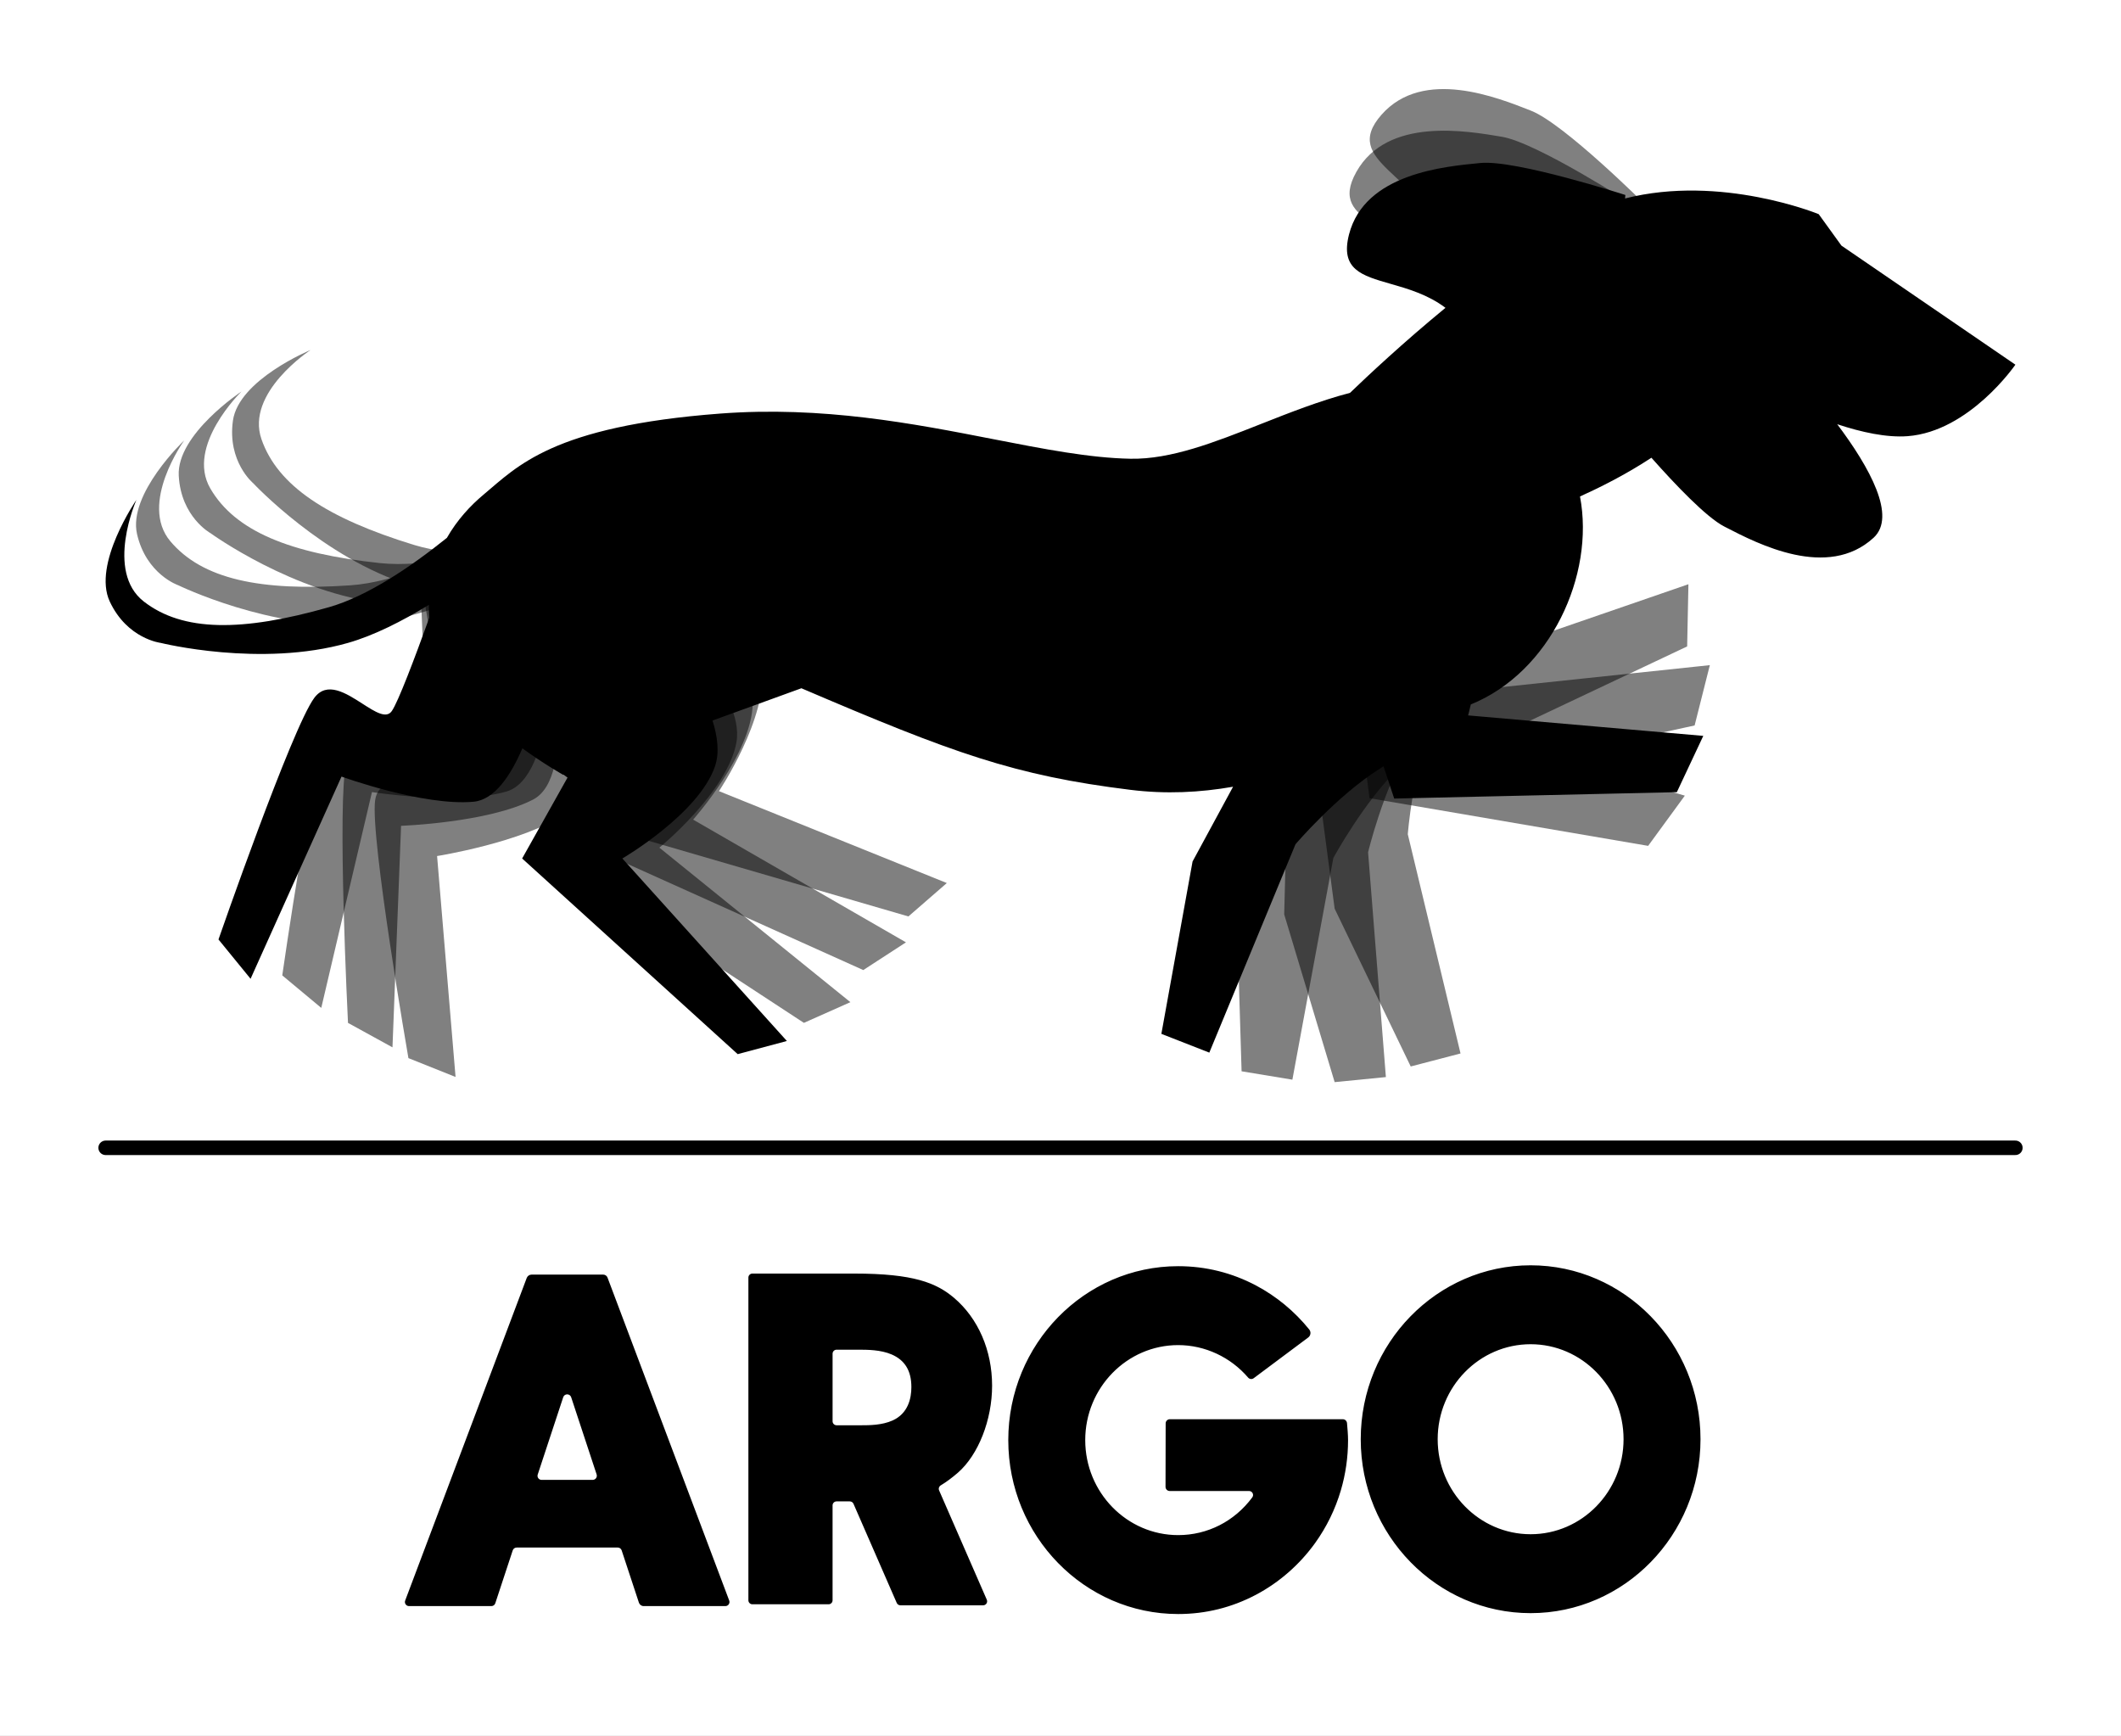 <?xml version="1.0" encoding="utf-8"?>
<svg width="1024px" height="838px" viewBox="0 0 1024 838" version="1.1" xmlns:xlink="http://www.w3.org/1999/xlink" xmlns="http://www.w3.org/2000/svg">
  <rect x="0" y="0" width="1024" height="838" fill="#808080" stroke="none"/>
  <defs>
    <path d="M1024 0L1024 0L1024 838L0 838L0 0L1024 0Z" id="path_1" />
    <path d="M0 0L741.791 0L741.791 252L0 252L0 0Z" id="path_2" />
    <clipPath id="clip_1">
      <use xlink:href="#path_1" clip-rule="evenodd" fill-rule="evenodd" />
    </clipPath>
    <clipPath id="clip_2">
      <use xlink:href="#path_2" clip-rule="evenodd" fill-rule="evenodd" />
    </clipPath>
  </defs>
  <g id="2 Copy 3">
    <path d="M1024 0L1024 0L1024 838L0 838L0 0L1024 0Z" id="2-Copy-3" fill="#FFFFFF" stroke="none" />
    <g id="Group" transform="translate(51 43)" clip-path="url(#clip_1)">
      <path d="M646.86 105.599C638.36 99.182 628.677 96.408 620.276 94.002C606.364 90.017 595.969 87.04 600.29 70.192C607.871 40.631 646.649 37.34 663.759 35.684C680.869 34.028 733.713 51.133 733.713 51.133L733.557 52.809C779.926 40.982 827.064 60.392 827.064 60.392L838.02 75.556L922.012 133.047C922.012 133.047 899.873 165.287 869.972 167.558C859.844 168.327 847.669 165.657 835.997 161.789C851.839 182.883 864.709 206.357 853.549 216.597C831.348 236.964 797.722 219.578 782.129 211.516L781.417 211.148C772.732 206.661 757.664 190.805 746.293 177.976C744.617 179.069 742.932 180.14 741.245 181.18C730.94 187.532 720.559 192.724 711.81 196.668C719.078 234.778 697.383 281.576 659.086 297.067C658.365 300.381 657.789 302.355 657.789 302.355L771.332 312.235L758.562 339.416L622.109 342.495L616.948 326.924C616.281 327.378 615.637 327.8 615.02 328.188C594.441 341.112 574.453 364.561 574.453 364.561L532.848 465.146L509.7 456.088L524.759 372.878L544.314 336.793C528.218 339.6 511.906 340.408 494.766 338.292C438.574 331.356 409.141 320.582 335.909 289.25L293.002 304.833C295.483 312.678 296.414 320.458 294.204 326.925C286.345 349.919 249.471 371.429 249.471 371.429L328.894 459.527L305.158 465.884L201.086 371.429L222.996 332.375L221.072 330.956L220.877 331.027C220.877 331.027 212.174 326.197 201.197 318.266C195.513 331.525 187.708 343.118 177.628 344.034C153.317 346.245 113.883 331.89 113.883 331.89L69.974 429.505L54.482 410.518C54.482 410.518 89.914 308.434 100.734 293.894C106.843 285.685 116.027 291.589 123.972 296.696C130.099 300.635 135.489 304.1 138.163 300.253C141.208 295.873 149.086 275.077 156.257 255.218C156.096 253.093 156.029 251.016 156.049 248.987C143.105 256.908 129.509 263.792 117.015 267.356C74.893 279.374 26.593 267.356 26.593 267.356C26.593 267.356 10.453 265.478 1.987 247.373C-6.479 229.268 14.852 198.323 14.852 198.323C14.852 198.323 -0.385 232.75 18.419 247.373C37.223 261.996 65.763 262.115 107.885 250.098C126.32 244.838 147.154 230.786 164.756 216.645C169.648 208.065 176.058 201.102 182.532 195.707C198.708 182.226 215.627 162.786 296.652 156.655C346.133 152.912 390.223 161.518 428.559 169.001C452.998 173.771 475.099 178.085 494.766 178.452C514.357 178.817 535.42 170.499 557.733 161.688C571.616 156.205 585.984 150.531 600.782 146.639C609.235 138.5 626.44 122.368 646.86 105.599Z" id="Rectangle-Copy-Union-2" fill="#000000" fill-rule="evenodd" stroke="none" />
      <path d="M31.243 218.293C46.596 236.504 74.486 242.554 118.185 239.559C161.884 236.562 227.377 191.274 227.377 191.274L231.018 218.046C231.018 218.046 167.227 255.34 123.527 258.336C79.829 261.332 35.084 239.537 35.084 239.537C35.084 239.537 19.688 234.344 15.171 214.877C10.654 195.41 37.951 169.581 37.951 169.581C37.951 169.581 15.892 200.083 31.243 218.293Z" id="Rectangle-3-Copy-2" fill="#000000" fill-opacity="0.498" fill-rule="evenodd" stroke="none" />
      <path d="M75.235 169.021C83.04 191.524 106.91 207.168 148.78 220.031C190.651 232.894 268.023 214.085 268.023 214.085L261.828 240.384C261.828 240.384 188.909 252.339 147.039 239.475C105.169 226.612 71.207 190.23 71.207 190.23C71.207 190.23 58.694 179.865 61.454 160.072C64.213 140.28 98.953 125.948 98.953 125.948C98.953 125.948 67.428 146.519 75.235 169.021Z" id="Rectangle-3-Copy-4" fill="#000000" fill-opacity="0.498" fill-rule="evenodd" stroke="none" />
      <path d="M50.535 192.793C62.491 213.393 88.907 224.194 132.462 228.832C176.017 233.47 248.379 200.243 248.379 200.243L247.317 227.241C247.317 227.241 178.018 252.89 134.462 248.252C90.907 243.614 50.628 214.381 50.628 214.381C50.628 214.381 36.367 206.593 35.299 186.638C34.23 166.682 65.599 145.985 65.599 145.985C65.599 145.985 38.578 172.193 50.535 192.793Z" id="Rectangle-3-Copy-3" fill="#000000" fill-opacity="0.498" fill-rule="evenodd" stroke="none" />
      <path d="M722.405 97.29L683.914 114.475C683.914 114.475 659.565 122.623 644.147 93.108C628.729 63.592 588.896 66.521 603.869 39.931C618.843 13.34 657.148 20.198 674.104 23.026C691.059 25.855 737.674 56.054 737.674 56.054L722.405 97.29Z" id="Rectangle-4-Copy-3" fill="#000000" fill-opacity="0.498" fill-rule="evenodd" stroke="none" />
      <path d="M719.998 93.136L678.775 101.943C678.775 101.943 653.263 104.85 644.319 72.774C635.376 40.698 595.804 35.281 615.977 12.385C636.152 -10.511 672.196 4.161 688.193 10.453C704.189 16.744 743.506 55.975 743.506 55.975L719.998 93.136Z" id="Rectangle-4-Copy-4" fill="#000000" fill-opacity="0.498" fill-rule="evenodd" stroke="none" />
      <path d="M203.342 309.388L270.248 244.392C270.248 244.392 312.794 272.224 312.425 296.52C312.057 320.817 283.635 352.667 283.635 352.667L386.391 411.908L365.783 425.29L237.62 367.619L246.389 323.707L203.342 309.388Z" id="Rectangle-5-Copy-3" fill="#000000" fill-opacity="0.498" fill-rule="evenodd" stroke="none" />
      <path d="M210.58 307.238L267.789 233.563C267.789 233.563 313.795 255.202 316.811 279.313C319.827 303.425 296.115 338.921 296.115 338.921L406.116 383.285L387.57 399.403L252.628 360.131L255.202 315.426L210.58 307.238Z" id="Rectangle-5-Copy-4" fill="#000000" fill-opacity="0.498" fill-rule="evenodd" stroke="none" />
      <path d="M555.083 249.048L680.164 249.759C680.164 249.759 642.291 310.242 624.85 327.161C607.409 344.081 592.733 371.172 592.733 371.172L572.951 478.206L548.427 474.158L545.856 389.639L575.397 289.612L555.083 249.048Z" id="Rectangle-5-Copy-7" fill="#000000" fill-opacity="0.498" fill-rule="evenodd" stroke="none" />
      <path d="M559.155 291.513L610.895 214.277C610.895 214.277 658.41 232.785 663.182 256.616C667.954 280.448 652.858 309.727 652.858 309.727L762.426 341.089L744.706 365.333L610.178 342.32L604.305 296.707L559.155 291.513Z" id="Rectangle-5-Copy-10" fill="#000000" fill-opacity="0.498" fill-rule="evenodd" stroke="none" />
      <path d="M569.209 315.015L567.291 222.071C567.291 222.071 616.829 209.979 634.407 226.763C651.985 243.547 656.413 276.189 656.413 276.189L764.155 239.034L763.544 269.057L640.146 327.369L609.172 293.373L569.209 315.015Z" id="Rectangle-5-Copy-12" fill="#000000" fill-opacity="0.498" fill-rule="evenodd" stroke="none" />
      <path d="M567.454 308.276L586.493 217.283C586.493 217.283 637.482 216.644 650.833 236.952C664.186 257.26 661.157 290.062 661.157 290.062L774.495 278.095L767.147 307.212L633.793 336.271L611.262 296.179L567.454 308.276Z" id="Rectangle-5-Copy-11" fill="#000000" fill-opacity="0.498" fill-rule="evenodd" stroke="none" />
      <path d="M541.525 260.228L662.529 228.541C662.529 228.541 641.6 296.765 629.132 317.622C616.665 338.479 609.5 368.446 609.5 368.446L618.094 476.952L593.358 479.389L569.001 398.416L571.646 294.152L541.525 260.228Z" id="Rectangle-5-Copy-8" fill="#000000" fill-opacity="0.498" fill-rule="evenodd" stroke="none" />
      <path d="M544.603 263.473L659.159 213.248C659.159 213.248 649.161 283.906 640.11 306.456C631.059 329.007 628.67 359.725 628.67 359.725L654.132 465.552L630.082 471.829L593.357 395.662L579.66 292.268L544.603 263.473Z" id="Rectangle-5-Copy-9" fill="#000000" fill-opacity="0.498" fill-rule="evenodd" stroke="none" />
      <path d="M194.806 310.895L271.055 257.166C271.055 257.166 308.724 291.31 304.559 315.25C300.393 339.189 267.34 366.202 267.34 366.202L359.563 440.788L337.115 450.78L219.552 373.77L235.083 331.771L194.806 310.895Z" id="Rectangle-5-Copy-2" fill="#000000" fill-opacity="0.498" fill-rule="evenodd" stroke="none" />
      <path d="M171.824 227L215.52 267.062C215.52 267.062 216.912 332.312 193.472 339.12C170.029 345.927 128.583 339.363 128.583 339.363L104.106 443.55L85.275 427.869C85.275 427.869 100.579 320.915 108.427 304.579C116.273 288.244 142.037 313.523 146.38 303.678C150.724 293.834 171.824 227 171.824 227Z" id="Rectangle-5-Copy-3" fill="#000000" fill-opacity="0.498" fill-rule="evenodd" stroke="none" />
      <path d="M151.279 226.946L214.177 268.091C214.177 268.091 227.996 331.876 206.284 343.032C184.572 354.188 142.634 355.652 142.634 355.652L138.486 462.595L117.01 450.795C117.01 450.795 111.625 342.886 116.211 325.353C120.797 307.821 150.911 327.72 153.296 317.227C155.681 306.735 151.279 226.946 151.279 226.946Z" id="Rectangle-5-Copy-5" fill="#000000" fill-opacity="0.498" fill-rule="evenodd" stroke="none" />
      <path d="M152.916 241.445L220.36 274.617C220.36 274.617 241.849 336.243 221.658 349.962C201.466 363.68 160.021 370.244 160.021 370.244L168.937 476.896L146.182 467.801C146.182 467.801 127.687 361.353 130.101 343.392C132.517 325.431 164.831 341.512 165.919 330.807C167.008 320.102 152.916 241.445 152.916 241.445Z" id="Rectangle-5-Copy-6" fill="#000000" fill-opacity="0.498" fill-rule="evenodd" stroke="none" />
    </g>
    <path d="M51 554.095L973 554.095" id="Line-Copy" fill="none" fill-rule="evenodd" stroke="#000000" stroke-width="7" stroke-linecap="round" clip-path="url(#clip_1)" />
    <g id="ARGO" clip-path="url(#clip_2)" transform="translate(142 554)">
      <g transform="translate(56.225, 45.6)" id="ARGO">
        <path d="M153.835 173.054L95.08 17.146C94.754 16.282 93.928 15.709 93.005 15.709L58.417 15.709C57.373 15.709 56.441 16.354 56.071 17.333L-2.607 173.052C-3.095 174.347 -2.139 175.729 -0.756 175.729L39.019 175.729C39.87 175.729 40.622 175.186 40.889 174.377L49.309 148.845C49.58 148.022 50.346 147.468 51.21 147.468L100.03 147.468C100.882 147.468 101.642 148.018 101.908 148.829L110.233 174.071C110.561 175.061 111.484 175.729 112.529 175.729L151.984 175.729C153.366 175.729 154.321 174.347 153.835 173.054ZM87.914 114.803L63.244 114.803C61.908 114.803 60.962 113.496 61.381 112.226L73.686 74.907C74.3 73.053 76.922 73.053 77.535 74.907L89.82 112.162C90.248 113.464 89.282 114.803 87.914 114.803ZM255.17 119.889C254.782 119 255.113 117.965 255.945 117.463C258.635 115.84 261.267 113.897 264.228 111.346C274.112 102.741 280.751 85.856 280.751 69.337C280.751 52.28 274.037 36.808 262.329 26.89C253.786 19.676 242.764 15.208 214.285 15.208L165.023 15.208C163.956 15.208 163.092 16.074 163.092 17.137L163.092 172.927C163.092 173.994 163.956 174.858 165.023 174.858L201.809 174.858C202.873 174.858 203.735 173.994 203.735 172.927L203.735 127.112C203.735 126.048 204.602 125.186 205.666 125.186L212.062 125.186C212.828 125.186 213.521 125.639 213.829 126.339L234.711 174.192C235.019 174.897 235.712 175.35 236.478 175.35L276.424 175.35C277.815 175.35 278.75 173.923 278.193 172.648L255.17 119.889ZM232.707 86.123C227.573 88.437 221.351 88.437 217.634 88.437L205.669 88.437C204.602 88.437 203.738 87.57 203.738 86.505L203.738 53.886C203.738 52.821 204.602 51.957 205.669 51.957L216.166 51.957C220.459 51.957 226.946 51.957 232.295 54.269C238.676 57.034 241.779 62.173 241.779 69.978C241.779 75.479 240.204 82.746 232.707 86.123ZM452.095 87.363C451.997 86.316 451.117 85.52 450.066 85.52L366.554 85.52C365.446 85.52 364.55 86.417 364.545 87.522L364.481 118.15C364.479 119.265 365.382 120.172 366.499 120.172L404.81 120.172C406.397 120.172 407.306 121.978 406.362 123.252C397.787 134.823 384.748 141.463 370.585 141.463C345.844 141.463 325.714 120.89 325.714 95.6C325.714 70.313 345.844 49.738 370.585 49.738C383.524 49.738 395.895 55.543 404.372 65.436C405.049 66.223 406.228 66.332 407.058 65.714L433.371 46.06C434.607 45.137 434.817 43.379 433.85 42.18C426.798 33.45 418.013 26.177 408.218 20.985C396.515 14.786 383.854 11.642 370.585 11.642C325.359 11.642 288.564 49.305 288.564 95.6C288.564 141.896 325.359 179.561 370.585 179.561C383.854 179.561 396.515 176.417 408.218 170.218C419.388 164.299 429.242 155.672 436.712 145.27C442.241 137.571 446.406 129.05 449.099 119.939C451.424 112.069 452.603 103.879 452.603 95.6C452.603 93.172 452.302 89.538 452.095 87.363ZM540.745 11.215C495.519 11.215 458.724 48.879 458.724 95.174C458.724 141.469 495.519 179.133 540.745 179.133C585.969 179.133 622.763 141.469 622.763 95.174C622.763 48.879 585.969 11.215 540.745 11.215ZM540.745 141.036C516.004 141.036 495.874 120.464 495.874 95.174C495.874 69.887 516.004 49.312 540.745 49.312C565.483 49.312 585.615 69.887 585.615 95.174C585.615 120.464 565.483 141.036 540.745 141.036Z" />
      </g>
    </g>
  </g>
</svg>